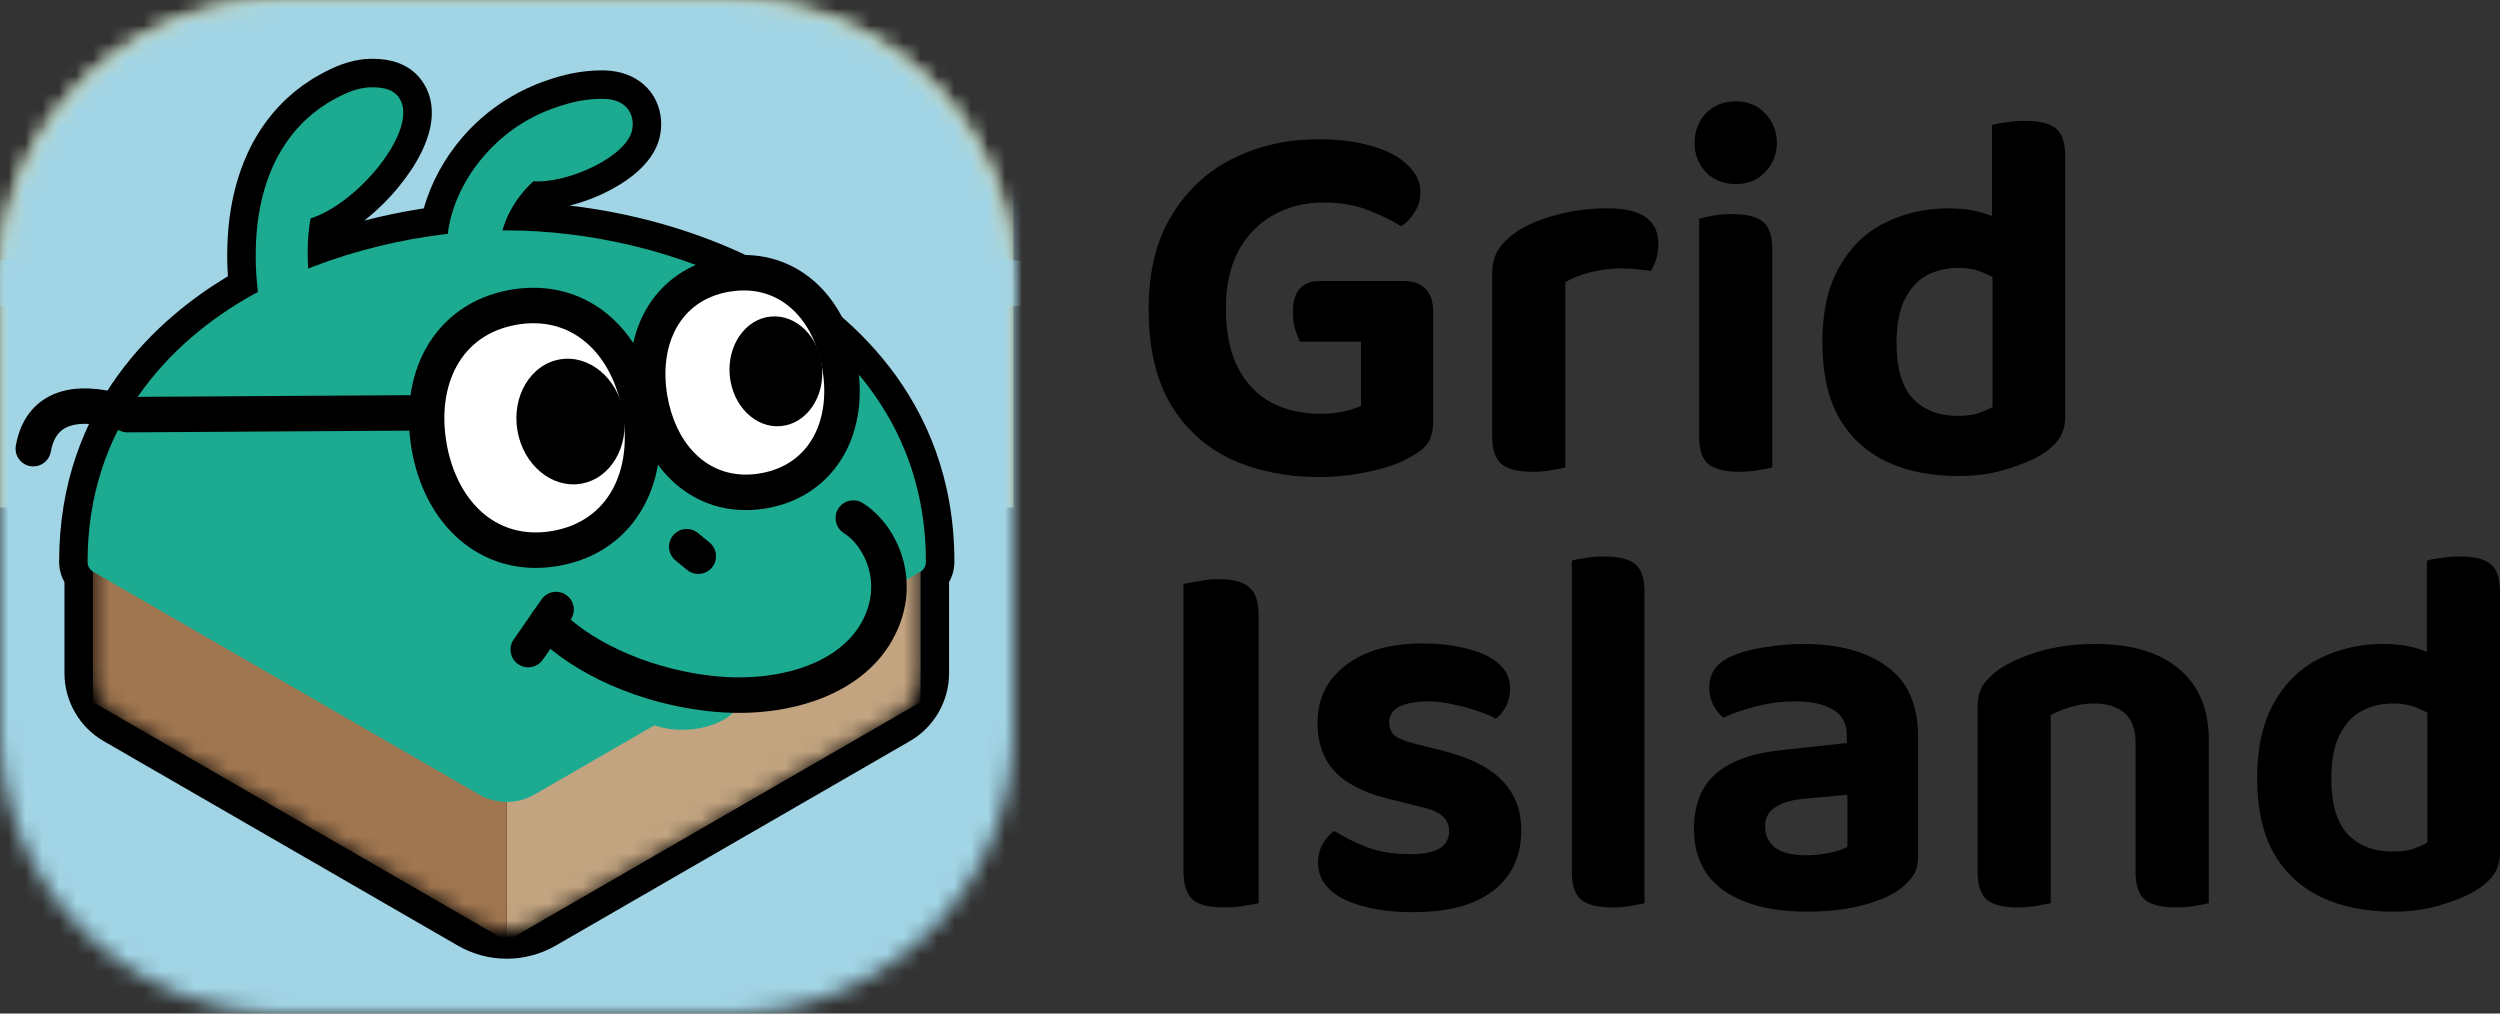 <svg width="148" height="60" viewBox="0 0 148 60" fill="none" xmlns="http://www.w3.org/2000/svg">
<rect x="0" y="0" width="148" height="60" fill="#333333" stroke="none"/>
<path d="M84.843 18.416V24.935C84.843 25.497 84.733 25.933 84.512 26.245C84.311 26.537 83.971 26.807 83.489 27.056C82.948 27.389 82.166 27.67 81.144 27.899C80.141 28.127 79.128 28.242 78.106 28.242C76.201 28.242 74.477 27.899 72.933 27.212C71.409 26.505 70.206 25.424 69.323 23.968C68.441 22.492 68 20.599 68 18.291C68 16.086 68.451 14.246 69.353 12.769C70.256 11.272 71.459 10.149 72.963 9.4C74.487 8.631 76.181 8.246 78.046 8.246C79.269 8.246 80.331 8.381 81.234 8.652C82.156 8.922 82.858 9.296 83.339 9.775C83.84 10.253 84.091 10.783 84.091 11.366C84.091 11.823 83.971 12.229 83.73 12.582C83.51 12.936 83.249 13.206 82.948 13.393C82.427 13.06 81.785 12.748 81.023 12.457C80.281 12.145 79.389 11.989 78.346 11.989C77.243 11.989 76.251 12.239 75.369 12.738C74.487 13.237 73.795 13.955 73.293 14.89C72.812 15.826 72.572 16.949 72.572 18.259C72.572 19.674 72.812 20.849 73.293 21.785C73.775 22.7 74.436 23.386 75.278 23.843C76.141 24.28 77.113 24.498 78.196 24.498C78.717 24.498 79.189 24.446 79.61 24.342C80.031 24.238 80.351 24.134 80.572 24.03V20.225H76.963C76.863 20.038 76.762 19.788 76.662 19.476C76.582 19.164 76.542 18.821 76.542 18.447C76.542 17.823 76.682 17.365 76.963 17.074C77.243 16.783 77.615 16.637 78.076 16.637H83.129C83.67 16.637 84.091 16.793 84.392 17.105C84.692 17.417 84.843 17.854 84.843 18.416Z" fill="black"/>
<path d="M92.669 16.7V20.662H88.338V16.201C88.338 15.618 88.468 15.13 88.729 14.735C89.01 14.339 89.38 13.986 89.842 13.674C90.503 13.258 91.295 12.936 92.218 12.707C93.14 12.457 94.123 12.332 95.165 12.332C97.17 12.332 98.173 13.029 98.173 14.422C98.173 14.735 98.133 15.036 98.053 15.327C97.972 15.598 97.862 15.837 97.722 16.045C97.521 16.003 97.271 15.972 96.97 15.951C96.689 15.909 96.378 15.889 96.037 15.889C95.416 15.889 94.804 15.961 94.203 16.107C93.601 16.253 93.09 16.45 92.669 16.7ZM88.338 19.476L92.669 19.57V27.68C92.468 27.722 92.188 27.774 91.827 27.836C91.486 27.899 91.115 27.93 90.714 27.93C89.892 27.93 89.29 27.784 88.909 27.493C88.528 27.181 88.338 26.63 88.338 25.84V19.476Z" fill="black"/>
<path d="M100.318 8.464C100.318 7.778 100.539 7.196 100.98 6.717C101.441 6.239 102.032 6 102.754 6C103.476 6 104.058 6.239 104.499 6.717C104.96 7.196 105.19 7.778 105.19 8.464C105.19 9.13 104.96 9.702 104.499 10.18C104.058 10.658 103.476 10.898 102.754 10.898C102.032 10.898 101.441 10.658 100.98 10.18C100.539 9.702 100.318 9.13 100.318 8.464ZM100.589 19.476H104.92V27.68C104.739 27.722 104.469 27.774 104.108 27.836C103.767 27.899 103.386 27.93 102.965 27.93C102.143 27.93 101.541 27.784 101.16 27.493C100.779 27.181 100.589 26.63 100.589 25.84V19.476ZM104.92 21.816H100.589V12.956C100.769 12.894 101.03 12.832 101.371 12.769C101.732 12.707 102.123 12.676 102.544 12.676C103.386 12.676 103.987 12.821 104.348 13.112C104.729 13.403 104.92 13.965 104.92 14.797V21.816Z" fill="black"/>
<path d="M117.959 24.093V14.641L122.26 14.61V24.654C122.26 25.133 122.16 25.538 121.959 25.871C121.759 26.204 121.448 26.516 121.027 26.807C120.485 27.16 119.773 27.472 118.891 27.743C118.029 28.034 117.047 28.179 115.944 28.179C114.279 28.179 112.846 27.888 111.643 27.306C110.44 26.724 109.507 25.85 108.846 24.686C108.204 23.521 107.883 22.055 107.883 20.287C107.883 18.478 108.214 16.991 108.876 15.826C109.537 14.641 110.43 13.768 111.553 13.206C112.695 12.624 113.969 12.332 115.372 12.332C116.094 12.332 116.736 12.416 117.297 12.582C117.879 12.748 118.35 12.946 118.711 13.175V16.887C118.41 16.637 118.019 16.409 117.538 16.201C117.077 15.972 116.545 15.857 115.944 15.857C115.222 15.857 114.58 16.014 114.019 16.325C113.477 16.637 113.046 17.126 112.726 17.792C112.425 18.436 112.274 19.279 112.274 20.318C112.274 21.795 112.595 22.887 113.237 23.594C113.899 24.28 114.791 24.623 115.914 24.623C116.375 24.623 116.776 24.571 117.117 24.467C117.458 24.342 117.738 24.218 117.959 24.093ZM122.26 15.514H117.929V7.404C118.109 7.341 118.38 7.289 118.741 7.248C119.102 7.185 119.483 7.154 119.884 7.154C120.726 7.154 121.327 7.3 121.688 7.591C122.069 7.882 122.26 8.433 122.26 9.244V15.514Z" fill="black"/>
<path d="M70.059 40.43H74.51V53.47C74.33 53.511 74.039 53.563 73.638 53.626C73.257 53.688 72.866 53.719 72.465 53.719C71.583 53.719 70.961 53.563 70.6 53.251C70.24 52.919 70.059 52.347 70.059 51.536V40.43ZM74.51 46.139H70.059V34.566C70.26 34.524 70.56 34.472 70.961 34.41C71.362 34.327 71.753 34.285 72.134 34.285C72.977 34.285 73.578 34.441 73.939 34.753C74.32 35.044 74.51 35.616 74.51 36.469V46.139Z" fill="black"/>
<path d="M90.059 49.165C90.059 50.683 89.508 51.868 88.405 52.721C87.322 53.574 85.738 54 83.653 54C82.009 54 80.655 53.751 79.593 53.251C78.55 52.731 78.028 52.004 78.028 51.068C78.028 50.652 78.119 50.288 78.299 49.976C78.48 49.643 78.71 49.383 78.991 49.196C79.552 49.55 80.204 49.872 80.946 50.163C81.688 50.433 82.54 50.569 83.502 50.569C85.026 50.569 85.788 50.111 85.788 49.196C85.788 48.822 85.648 48.52 85.367 48.291C85.106 48.063 84.675 47.886 84.074 47.761L82.72 47.418C81.136 47.085 79.953 46.555 79.171 45.827C78.389 45.078 77.998 44.07 77.998 42.801C77.998 41.366 78.56 40.222 79.683 39.37C80.806 38.517 82.319 38.091 84.224 38.091C85.207 38.091 86.079 38.195 86.841 38.403C87.623 38.59 88.245 38.881 88.706 39.276C89.167 39.671 89.397 40.16 89.397 40.742C89.397 41.137 89.317 41.491 89.157 41.803C88.996 42.115 88.796 42.364 88.555 42.552C88.315 42.406 87.974 42.26 87.533 42.115C87.092 41.949 86.6 41.813 86.059 41.709C85.538 41.584 85.046 41.522 84.585 41.522C83.843 41.522 83.262 41.626 82.841 41.834C82.44 42.042 82.239 42.364 82.239 42.801C82.239 43.092 82.35 43.342 82.57 43.55C82.811 43.737 83.232 43.903 83.833 44.049L85.097 44.361C86.861 44.777 88.124 45.38 88.886 46.17C89.668 46.94 90.059 47.938 90.059 49.165Z" fill="black"/>
<path d="M93.052 45.266L97.353 45.359V53.47C97.173 53.511 96.902 53.563 96.541 53.626C96.2 53.688 95.829 53.719 95.428 53.719C94.606 53.719 94.005 53.574 93.624 53.282C93.243 52.971 93.052 52.419 93.052 51.629V45.266ZM97.353 47.699L93.052 47.605V33.193C93.233 33.131 93.493 33.079 93.834 33.037C94.195 32.975 94.576 32.944 94.977 32.944C95.819 32.944 96.421 33.089 96.782 33.38C97.163 33.672 97.353 34.223 97.353 35.034V47.699Z" fill="black"/>
<path d="M106.961 50.631C107.442 50.631 107.913 50.579 108.374 50.475C108.836 50.371 109.166 50.257 109.367 50.132V47.044L106.75 47.293C106.048 47.356 105.497 47.522 105.096 47.792C104.695 48.042 104.494 48.416 104.494 48.915C104.494 49.435 104.685 49.851 105.066 50.163C105.467 50.475 106.099 50.631 106.961 50.631ZM106.78 38.122C108.846 38.122 110.49 38.569 111.713 39.463C112.936 40.337 113.548 41.72 113.548 43.612V50.725C113.548 51.245 113.417 51.66 113.157 51.972C112.916 52.284 112.605 52.565 112.224 52.815C111.623 53.168 110.881 53.449 109.998 53.657C109.116 53.865 108.104 53.969 106.961 53.969C104.916 53.969 103.291 53.563 102.088 52.752C100.885 51.92 100.284 50.693 100.284 49.071C100.284 47.657 100.705 46.576 101.547 45.827C102.409 45.078 103.662 44.61 105.307 44.423L109.337 43.986V43.581C109.337 42.853 109.066 42.333 108.525 42.021C108.003 41.688 107.251 41.522 106.269 41.522C105.507 41.522 104.755 41.616 104.013 41.803C103.271 41.99 102.61 42.219 102.028 42.489C101.808 42.323 101.607 42.073 101.427 41.74C101.266 41.408 101.186 41.065 101.186 40.711C101.186 39.838 101.637 39.214 102.539 38.839C103.101 38.59 103.763 38.413 104.525 38.309C105.307 38.184 106.058 38.122 106.78 38.122Z" fill="black"/>
<path d="M130.759 43.799V46.763H126.428V43.955C126.428 43.165 126.207 42.583 125.766 42.208C125.325 41.834 124.734 41.647 123.992 41.647C123.47 41.647 122.989 41.72 122.548 41.865C122.127 41.99 121.746 42.146 121.405 42.333V46.763H117.074V41.865C117.074 41.345 117.174 40.919 117.375 40.586C117.595 40.254 117.906 39.942 118.307 39.651C118.949 39.214 119.761 38.85 120.743 38.559C121.746 38.267 122.839 38.122 124.022 38.122C126.167 38.122 127.821 38.611 128.984 39.588C130.167 40.566 130.759 41.969 130.759 43.799ZM117.074 45.328H121.405V53.47C121.205 53.511 120.924 53.563 120.563 53.626C120.222 53.688 119.851 53.719 119.45 53.719C118.628 53.719 118.026 53.574 117.645 53.282C117.264 52.971 117.074 52.419 117.074 51.629V45.328ZM126.428 45.328H130.759V53.47C130.578 53.511 130.308 53.563 129.947 53.626C129.606 53.688 129.225 53.719 128.804 53.719C127.982 53.719 127.38 53.574 126.999 53.282C126.618 52.971 126.428 52.419 126.428 51.629V45.328Z" fill="black"/>
<path d="M143.699 49.882V40.43L148 40.399V50.444C148 50.922 147.9 51.328 147.699 51.66C147.499 51.993 147.188 52.305 146.767 52.596C146.225 52.95 145.514 53.262 144.631 53.532C143.769 53.823 142.787 53.969 141.684 53.969C140.02 53.969 138.586 53.678 137.383 53.095C136.18 52.513 135.248 51.64 134.586 50.475C133.944 49.31 133.623 47.844 133.623 46.077C133.623 44.267 133.954 42.78 134.616 41.616C135.278 40.43 136.17 39.557 137.293 38.995C138.436 38.413 139.709 38.122 141.112 38.122C141.834 38.122 142.476 38.205 143.037 38.371C143.619 38.538 144.09 38.735 144.451 38.964V42.676C144.15 42.427 143.759 42.198 143.278 41.99C142.817 41.761 142.285 41.647 141.684 41.647C140.962 41.647 140.32 41.803 139.759 42.115C139.218 42.427 138.787 42.916 138.466 43.581C138.165 44.226 138.015 45.068 138.015 46.108C138.015 47.584 138.335 48.676 138.977 49.383C139.639 50.069 140.531 50.413 141.654 50.413C142.115 50.413 142.516 50.361 142.857 50.257C143.198 50.132 143.478 50.007 143.699 49.882ZM148 41.304H143.669V33.193C143.849 33.131 144.12 33.079 144.481 33.037C144.842 32.975 145.223 32.944 145.624 32.944C146.466 32.944 147.068 33.089 147.429 33.38C147.81 33.672 148 34.223 148 35.034V41.304Z" fill="black"/>
<mask id="mask0_1933_16025" style="mask-type:luminance" maskUnits="userSpaceOnUse" x="0" y="0" width="60" height="60">
<path d="M43.261 60H16.739C7.495 60 0 52.507 0 43.261V16.739C0 7.495 7.494 0 16.739 0H43.261C52.505 0 60 7.494 60 16.739V43.261C60 52.507 52.505 60 43.261 60Z" fill="white"/>
</mask>
<g mask="url(#mask0_1933_16025)">
<path d="M59.999 0.002H0V30.047H59.999V0.002Z" fill="#FBECA9"/>
</g>
<mask id="mask1_1933_16025" style="mask-type:luminance" maskUnits="userSpaceOnUse" x="0" y="0" width="60" height="60">
<path d="M43.261 60H16.739C7.495 60 0 52.507 0 43.261V16.739C0 7.495 7.494 0 16.739 0H43.261C52.505 0 60 7.494 60 16.739V43.261C60 52.507 52.505 60 43.261 60Z" fill="white"/>
</mask>
<g mask="url(#mask1_1933_16025)">
<path d="M-149.887 88.149H209.887C110.539 -11.2 -50.538 -11.2 -149.887 88.149Z" fill="#A1D4E5"/>
</g>
<mask id="mask2_1933_16025" style="mask-type:luminance" maskUnits="userSpaceOnUse" x="0" y="0" width="60" height="60">
<path d="M43.261 60H16.739C7.495 60 0 52.507 0 43.261V16.739C0 7.495 7.494 0 16.739 0H43.261C52.505 0 60 7.494 60 16.739V43.261C60 52.507 52.505 60 43.261 60Z" fill="white"/>
</mask>
<g mask="url(#mask2_1933_16025)">
<path d="M209.887 -54.607H-149.887C-50.538 44.742 110.539 44.742 209.887 -54.607Z" fill="#A1D4E5"/>
</g>
<path d="M29.999 56.756C28.984 56.756 27.983 56.488 27.105 55.98L6.133 43.872C4.704 43.046 3.817 41.509 3.817 39.86V34.455C3.612 34.1 3.501 33.688 3.501 33.253C3.501 23.919 9.463 18.767 13.492 16.354C13.455 15.797 13.444 15.234 13.458 14.68C13.493 13.057 13.738 11.59 14.206 10.203C14.483 9.389 14.839 8.625 15.265 7.933C15.729 7.178 16.284 6.491 16.914 5.893L17.05 5.77C17.167 5.664 17.284 5.559 17.404 5.458L17.427 5.44L17.449 5.421C17.599 5.305 17.75 5.187 17.901 5.072L17.938 5.044L17.976 5.019C18.134 4.911 18.294 4.805 18.456 4.7L18.558 4.633L19.052 4.353C19.757 3.973 20.706 3.532 21.801 3.487C21.892 3.483 21.983 3.481 22.073 3.481C24.294 3.481 25.091 4.765 25.368 5.53C25.732 6.531 25.588 7.705 24.944 9.022C24.301 10.338 23.057 11.892 21.568 13.057C22.727 12.758 23.91 12.515 25.093 12.335C25.501 10.849 26.31 9.354 27.409 8.089C28.755 6.542 30.505 5.378 32.467 4.727C33.252 4.466 34.317 4.167 35.605 4.167C35.669 4.167 35.735 4.168 35.801 4.169C37.677 4.214 39.017 5.407 39.136 7.137C39.153 7.385 39.139 7.641 39.094 7.919C38.832 9.521 37.326 10.62 36.107 11.26C35.346 11.66 34.524 11.972 33.722 12.171C38.004 12.665 42.26 13.982 45.807 15.95C49.801 18.165 56.5 23.359 56.5 33.253C56.5 33.688 56.388 34.101 56.184 34.455V39.86C56.184 41.509 55.297 43.048 53.868 43.872L32.897 55.98C32.017 56.488 31.014 56.756 29.999 56.756Z" fill="black"/>
<path d="M44.989 17.423C40.372 14.861 34.776 13.638 29.999 13.638C29.916 13.638 29.831 13.641 29.748 13.642C29.919 13.005 30.301 12.13 31.056 11.261C31.205 11.09 31.378 10.912 31.573 10.732C33.655 10.868 37.169 9.243 37.431 7.645C37.452 7.517 37.465 7.387 37.455 7.252C37.395 6.385 36.756 5.876 35.761 5.852C34.722 5.827 33.816 6.053 32.998 6.326C30.95 7.006 29.56 8.184 28.68 9.195C27.269 10.816 26.648 12.57 26.511 13.846C23.778 14.16 20.931 14.841 18.249 15.902C18.223 15.526 18.209 15.15 18.213 14.778C18.22 14.246 18.262 13.719 18.339 13.208C18.353 13.116 18.37 13.024 18.387 12.933C21.158 12.038 24.475 8.01 23.785 6.107C23.488 5.288 22.701 5.139 21.868 5.173C21.169 5.201 20.49 5.495 19.851 5.838L19.614 5.972L19.496 6.039L19.437 6.073L19.38 6.111C19.227 6.21 19.073 6.312 18.923 6.414C18.777 6.525 18.631 6.637 18.487 6.751C18.346 6.869 18.21 6.994 18.074 7.117C17.541 7.624 17.077 8.202 16.7 8.817C16.321 9.432 16.026 10.084 15.803 10.743C15.356 12.064 15.171 13.408 15.143 14.723C15.126 15.382 15.148 16.036 15.207 16.686C15.226 16.886 15.247 17.087 15.272 17.287C15.186 17.333 15.098 17.376 15.012 17.424C9.947 20.235 5.187 25.344 5.187 33.255C5.187 33.495 5.298 33.719 5.503 33.842V39.862C5.503 40.915 6.064 41.889 6.977 42.416L27.948 54.524C28.583 54.89 29.292 55.074 30.001 55.074C30.71 55.074 31.419 54.89 32.053 54.524L53.024 42.416C53.937 41.889 54.498 40.915 54.498 39.862V33.842C54.705 33.721 54.814 33.495 54.814 33.255C54.816 25.343 50.054 20.233 44.989 17.423Z" fill="black"/>
<mask id="mask3_1933_16025" style="mask-type:luminance" maskUnits="userSpaceOnUse" x="5" y="31" width="50" height="25">
<path d="M29.999 45.353L5.501 31.208V39.86C5.501 40.913 6.063 41.887 6.975 42.413L27.947 54.521C29.217 55.254 30.783 55.254 32.053 54.521L53.024 42.413C53.937 41.887 54.498 40.913 54.498 39.86V31.208L29.999 45.353Z" fill="white"/>
</mask>
<g mask="url(#mask3_1933_16025)">
<path d="M29.998 45.353V55.707L54.498 41.562V31.208L29.998 45.353Z" fill="#C2A480"/>
</g>
<mask id="mask4_1933_16025" style="mask-type:luminance" maskUnits="userSpaceOnUse" x="5" y="31" width="50" height="25">
<path d="M29.999 45.353L5.501 31.208V39.86C5.501 40.913 6.063 41.887 6.975 42.413L27.947 54.521C29.217 55.254 30.783 55.254 32.053 54.521L53.024 42.413C53.937 41.887 54.498 40.913 54.498 39.86V31.208L29.999 45.353Z" fill="white"/>
</mask>
<g mask="url(#mask4_1933_16025)">
<path d="M5.501 31.208V41.562L29.999 55.707V45.353L5.501 31.208Z" fill="#A07650"/>
</g>
<path d="M44.989 17.423C40.372 14.861 34.776 13.638 29.999 13.638C25.222 13.638 19.626 14.862 15.009 17.423C9.944 20.233 5.184 25.343 5.184 33.253C5.184 33.495 5.296 33.722 5.506 33.843L28.351 47.033C28.861 47.328 29.431 47.475 29.999 47.475C30.568 47.475 31.138 47.328 31.647 47.033L54.493 33.843C54.702 33.722 54.814 33.495 54.814 33.253C54.816 25.343 50.054 20.233 44.989 17.423Z" fill="#1CAA90"/>
<path d="M52.616 35.021C52.616 38.258 48.211 40.739 44.363 40.739C40.515 40.739 34.64 39.975 34.64 36.738C34.64 33.501 40.901 28.099 44.749 28.099C48.595 28.097 52.616 31.784 52.616 35.021Z" fill="#1CAA90"/>
<path d="M43.706 41.717C43.32 42.873 40.39 43.853 38.107 42.669C35.941 41.543 31.427 36.204 32.913 34.263C34.158 32.637 36.598 31.719 40.516 32.899C43.941 33.93 44.479 39.398 43.706 41.717Z" fill="#1CAA90"/>
<path d="M18.387 12.932C21.158 12.036 24.475 8.009 23.785 6.105C23.488 5.287 22.701 5.138 21.868 5.172C21.169 5.2 20.49 5.493 19.851 5.837L19.614 5.97L19.496 6.038L19.437 6.071L19.379 6.109C19.226 6.209 19.073 6.31 18.923 6.413C18.777 6.523 18.631 6.636 18.486 6.749C18.346 6.867 18.21 6.992 18.074 7.116C17.54 7.623 17.077 8.201 16.7 8.816C16.32 9.432 16.026 10.082 15.802 10.742C15.356 12.063 15.171 13.406 15.143 14.722C15.126 15.38 15.148 16.034 15.207 16.684C15.265 17.334 15.356 17.98 15.482 18.63C15.485 18.647 15.491 18.671 15.495 18.687C15.693 19.535 16.539 20.062 17.386 19.864C18.232 19.666 18.76 18.819 18.562 17.973L18.561 17.969C18.44 17.453 18.353 16.919 18.293 16.384C18.235 15.848 18.209 15.31 18.214 14.778C18.221 14.246 18.263 13.719 18.34 13.208C18.353 13.114 18.37 13.023 18.387 12.932Z" fill="#1CAA90"/>
<path d="M37.455 7.252C37.395 6.385 36.756 5.876 35.761 5.853C34.722 5.827 33.816 6.053 32.998 6.326C30.95 7.006 29.56 8.184 28.68 9.195C27.057 11.061 26.48 13.099 26.48 14.386C26.48 15.257 27.185 15.961 28.055 15.961C28.925 15.961 29.63 15.257 29.63 14.386C29.63 13.873 29.928 12.56 31.058 11.261C31.207 11.09 31.379 10.912 31.574 10.732C33.656 10.868 37.17 9.243 37.432 7.645C37.452 7.517 37.465 7.387 37.455 7.252Z" fill="#1CAA90"/>
<path d="M44.156 29.147C41.278 29.147 39.046 26.973 38.47 23.608C38.174 21.877 38.404 20.213 39.117 18.92C39.923 17.46 41.265 16.531 42.999 16.235C43.348 16.174 43.697 16.145 44.035 16.145C46.913 16.145 49.145 18.32 49.72 21.684C50.017 23.415 49.786 25.079 49.073 26.372C48.267 27.832 46.925 28.761 45.192 29.057C44.842 29.116 44.494 29.147 44.156 29.147Z" fill="white"/>
<path d="M44.035 17.194C46.535 17.194 48.228 19.187 48.684 21.86C49.192 24.829 47.983 27.513 45.014 28.021C44.718 28.072 44.432 28.096 44.155 28.096C41.655 28.096 39.962 26.102 39.506 23.429C38.998 20.46 40.206 17.776 43.175 17.268C43.472 17.219 43.758 17.194 44.035 17.194ZM44.035 15.095C43.637 15.095 43.229 15.13 42.822 15.2C40.792 15.547 39.149 16.688 38.197 18.414C37.768 19.191 37.489 20.067 37.365 21.016C37.25 21.903 37.274 22.835 37.435 23.786C37.737 25.553 38.467 27.085 39.544 28.216C40.139 28.842 40.828 29.329 41.589 29.666C42.388 30.02 43.251 30.198 44.155 30.198C44.553 30.198 44.961 30.163 45.368 30.093C47.398 29.747 49.041 28.605 49.992 26.88C50.422 26.102 50.701 25.226 50.825 24.277C50.94 23.39 50.916 22.458 50.755 21.508C50.453 19.74 49.723 18.209 48.646 17.077C48.051 16.451 47.362 15.964 46.601 15.627C45.8 15.273 44.937 15.095 44.035 15.095Z" fill="black"/>
<path d="M1.973 27.611C1.913 27.611 1.851 27.606 1.789 27.596C1.218 27.495 0.838 26.95 0.937 26.38C1.233 24.701 2.137 23.887 2.842 23.501C3.752 23.003 4.9 22.869 6.255 23.105C6.905 23.219 7.448 23.395 7.733 23.496L26.427 23.382C26.43 23.382 26.432 23.382 26.434 23.382C27.012 23.382 27.48 23.848 27.485 24.425C27.487 25.005 27.021 25.478 26.442 25.48L7.553 25.596C7.413 25.596 7.274 25.569 7.145 25.516C6.571 25.281 4.854 24.79 3.852 25.343C3.407 25.589 3.131 26.046 3.008 26.744C2.915 27.254 2.473 27.611 1.973 27.611Z" fill="black"/>
<path d="M31.716 32.57C28.519 32.57 26.04 30.147 25.399 26.396C25.067 24.463 25.323 22.604 26.117 21.164C27.01 19.544 28.5 18.515 30.426 18.185C30.815 18.119 31.202 18.085 31.578 18.085C34.775 18.085 37.254 20.508 37.895 24.259C38.227 26.192 37.971 28.051 37.177 29.491C36.284 31.111 34.794 32.14 32.868 32.47C32.48 32.536 32.091 32.57 31.716 32.57Z" fill="white"/>
<path d="M31.579 19.135C34.419 19.135 36.34 21.4 36.86 24.436C37.437 27.809 36.064 30.857 32.691 31.434C32.355 31.491 32.029 31.52 31.715 31.52C28.875 31.52 26.953 29.255 26.434 26.219C25.857 22.846 27.23 19.798 30.603 19.221C30.939 19.163 31.264 19.135 31.579 19.135ZM31.579 17.035C31.143 17.035 30.696 17.075 30.248 17.15C29.119 17.344 28.104 17.753 27.235 18.367C26.393 18.963 25.708 19.732 25.198 20.657C24.728 21.509 24.421 22.469 24.286 23.512C24.158 24.491 24.185 25.521 24.364 26.573C24.699 28.524 25.5 30.213 26.685 31.456C27.336 32.14 28.087 32.672 28.917 33.04C29.789 33.425 30.731 33.62 31.716 33.62C32.151 33.62 32.599 33.58 33.046 33.505C34.174 33.311 35.189 32.902 36.058 32.288C36.901 31.692 37.586 30.923 38.095 29.998C38.565 29.146 38.873 28.186 39.008 27.143C39.135 26.164 39.109 25.134 38.929 24.082C38.595 22.131 37.793 20.442 36.61 19.2C35.959 18.516 35.208 17.984 34.378 17.616C33.506 17.23 32.564 17.035 31.579 17.035Z" fill="black"/>
<path d="M34.403 28.634C36.138 28.338 37.263 26.45 36.915 24.418C36.567 22.386 34.879 20.979 33.145 21.276C31.41 21.572 30.285 23.46 30.633 25.492C30.98 27.524 32.668 28.931 34.403 28.634Z" fill="black"/>
<path d="M46.232 25.226C47.739 25.087 48.828 23.522 48.662 21.731C48.497 19.94 47.141 18.601 45.633 18.74C44.125 18.879 43.037 20.444 43.202 22.235C43.367 24.026 44.724 25.365 46.232 25.226Z" fill="black"/>
<path d="M41.338 33.978C41.102 33.978 40.866 33.899 40.669 33.738L39.987 33.175C39.541 32.805 39.478 32.144 39.847 31.696C40.216 31.249 40.877 31.187 41.325 31.556L42.007 32.119C42.454 32.488 42.517 33.149 42.148 33.597C41.94 33.847 41.641 33.978 41.338 33.978Z" fill="black"/>
<path d="M31.271 39.506C31.065 39.506 30.856 39.445 30.673 39.318C30.197 38.986 30.079 38.332 30.411 37.856L32.059 35.485C32.39 35.009 33.044 34.892 33.52 35.223C33.996 35.554 34.114 36.208 33.783 36.684L32.135 39.055C31.93 39.349 31.604 39.506 31.271 39.506Z" fill="black"/>
<path d="M43.753 42.203C43.134 42.203 42.505 42.166 41.87 42.093C36.881 41.515 33.241 39.272 31.639 37.524C31.248 37.097 31.276 36.432 31.704 36.04C32.131 35.648 32.795 35.676 33.188 36.105C34.652 37.702 37.98 39.528 42.113 40.007C44.024 40.229 45.939 40.055 47.507 39.517C49.114 38.967 50.314 38.06 50.977 36.895C51.733 35.566 51.637 34.391 51.422 33.639C51.172 32.765 50.612 31.969 49.959 31.56C49.468 31.253 49.318 30.606 49.625 30.113C49.932 29.622 50.58 29.472 51.072 29.779C52.164 30.461 53.049 31.688 53.442 33.062C53.766 34.201 53.919 35.97 52.802 37.934C51.881 39.551 50.286 40.785 48.187 41.504C46.834 41.967 45.327 42.203 43.753 42.203Z" fill="black"/>
</svg>
